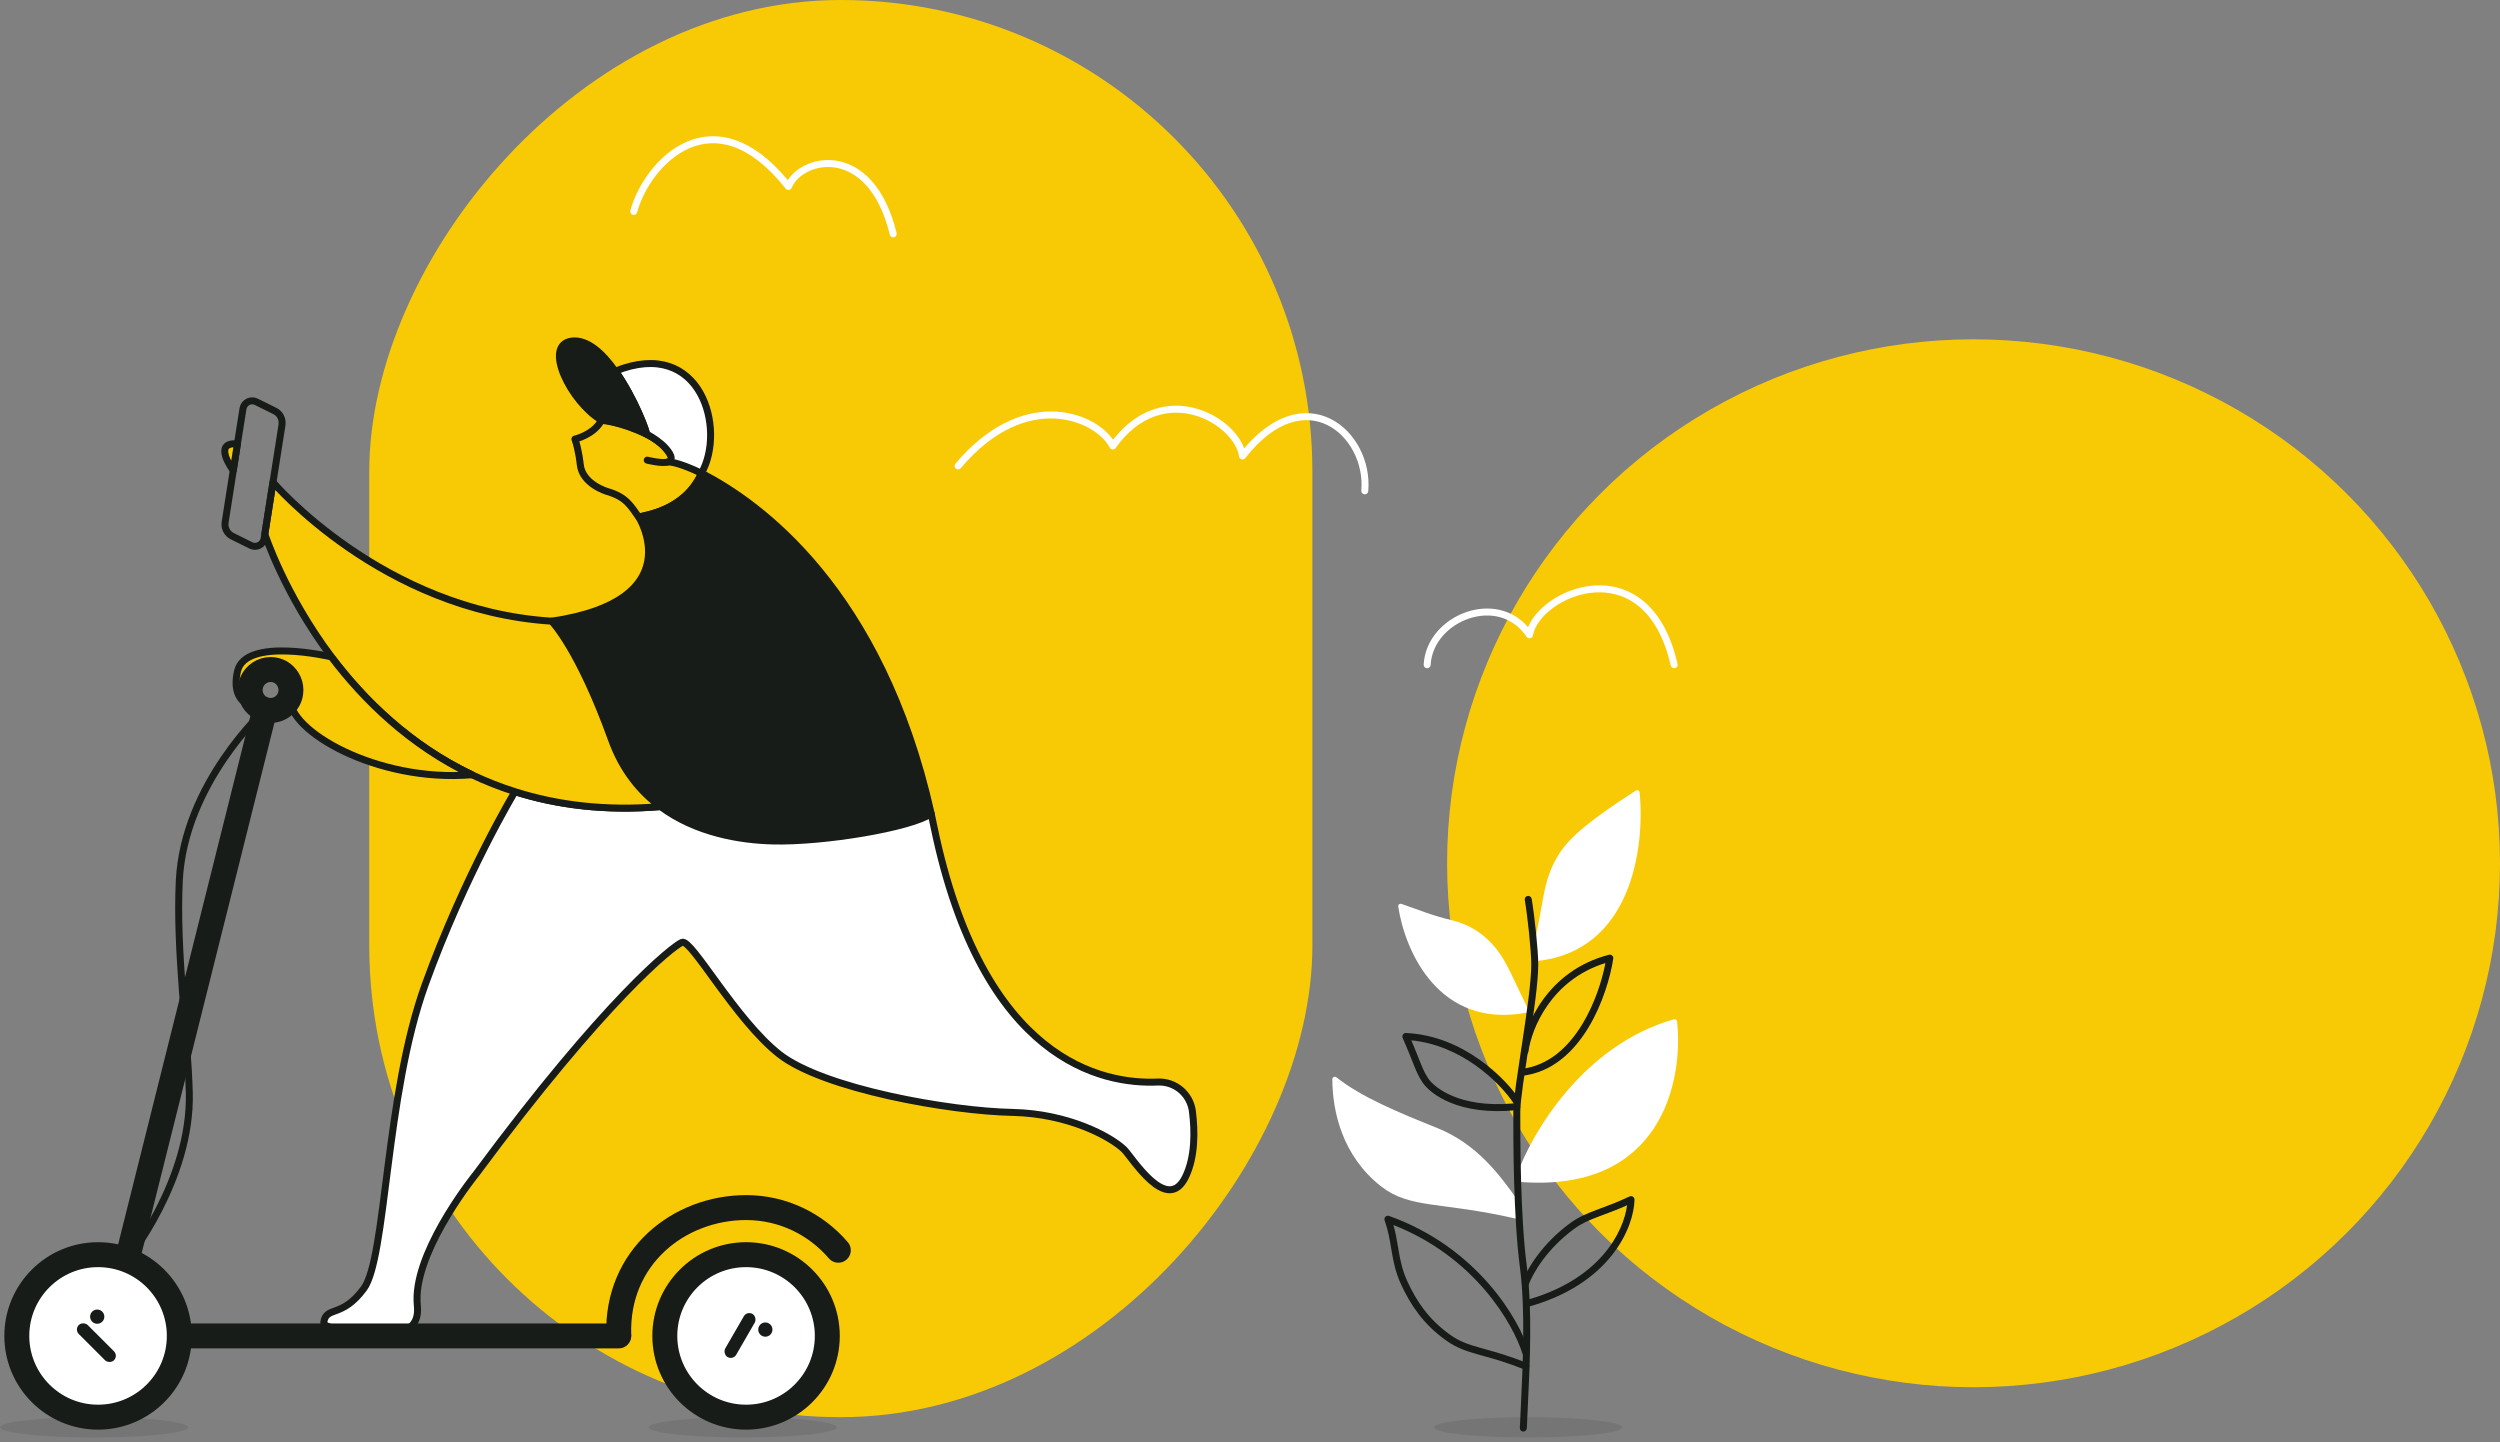 <svg xmlns="http://www.w3.org/2000/svg" width="501" height="289" fill="none" viewBox="0 0 501 289">
    <rect x="0" y="0" width="501" height="289" fill="#808080" stroke="none"/>
    <rect width="189" height="284" fill="#F8CA06" rx="94.5" transform="matrix(1 0 0 -1 74 284)"/>
    <ellipse fill="#F8CA06" rx="105.5" ry="105" transform="matrix(1 0 0 -1 395.5 173)"/>
    <ellipse cx="306.226" cy="286.037" fill="#181C19" opacity=".1" rx="18.849" ry="2.038"/>
    <path fill="#fff" d="M335.46 204.262c-18.173 5.161-28.515 22.821-31.466 31.163-.019.053-.027.106-.027.162v.766c0 .259.208.476.466.497 28.433 2.292 32.963-20.105 31.648-32.18-.033-.301-.33-.491-.621-.408zM304.294 243.701v-2.807c0-.104-.032-.204-.092-.289-3.622-5.092-8.153-11.344-16.259-14.586-7.74-3.096-15.186-6.192-20.119-10.12-.33-.262-.825-.042-.824.379.023 6.422 1.981 15.414 9.825 21.513 5.755 4.476 11.929 2.986 26.848 6.397.314.072.621-.165.621-.487zM307.786 192.615c19.174-1.88 21.882-22.786 20.794-33.827-.036-.368-.449-.555-.759-.355-8.709 5.631-13.118 9.139-15.35 12.647-3.596 5.65-2.947 10.115-5.215 18.575-.012.043-.018.087-.018.131v2.337c0 .291.258.52.548.492zM305.919 202.933c-17.552 3.289-24.352-12.272-25.716-21.261-.055-.363.297-.647.644-.529 4.271 1.454 5.414 2.106 10.367 3.345 5.233 1.308 8.409 4.905 10.138 7.848 1.648 2.805 2.828 5.908 4.918 9.874.155.295-.023.662-.351.723z"/>
    <path fill="#181C19" fill-rule="evenodd" d="M306.138 179.546c.381-.065.743.19.809.571.549 3.183 1.318 10.256 1.318 13.2 0 3.499-.911 9.776-1.806 15.679l-.272 1.788c-.356 2.328-.695 4.556-.964 6.496-.338 2.446-.555 4.38-.555 5.468v.521c-.002 5.179-.008 20.408 1.302 30.456 1.146 8.785.611 19.775.213 27.961-.079 1.636-.153 3.16-.208 4.531-.015.387-.34.687-.727.672-.386-.015-.687-.341-.671-.727.055-1.397.13-2.94.21-4.589.397-8.193.922-19.021-.205-27.667-1.323-10.143-1.316-25.451-1.314-30.624v-.534c0-1.201.233-3.232.569-5.66.269-1.95.611-4.191.966-6.521l.271-1.781c.903-5.951 1.791-12.101 1.791-15.469 0-2.835-.756-9.822-1.298-12.962-.065-.381.19-.743.571-.809z" clip-rule="evenodd"/>
    <path fill="#181C19" fill-rule="evenodd" d="M327.238 239.821c.203.132.324.359.319.601-.116 5.442-4.738 17.065-21.777 21.591l-.359-1.353c15.248-4.05 19.958-13.879 20.645-19.12-1.834.817-3.392 1.398-4.758 1.907-.348.13-.684.255-1.008.378-1.847.702-3.328 1.338-4.803 2.415-5.31 3.877-8.246 8.7-9.239 11.413l-1.315-.481c1.087-2.969 4.192-8.02 9.728-12.063 1.634-1.192 3.26-1.882 5.132-2.592.334-.127.676-.255 1.028-.386 1.627-.607 3.469-1.294 5.728-2.357.219-.103.476-.085.679.047zM277.639 243.837c.191-.192.476-.255.731-.164 17.778 6.368 26.066 20.743 28.078 27.228.115.37-.092.762-.461.876-.369.115-.761-.091-.876-.461-1.861-5.997-9.517-19.406-25.87-25.821.446 1.561.691 3.02.927 4.428l.112.665c.347 2.028.744 3.998 1.76 6.205 1.837 3.993 4.259 7.631 8.599 10.717 1.874 1.332 3.62 1.919 5.974 2.585l.977.273c2.188.607 4.871 1.353 8.45 2.784.359.144.533.551.39.91-.144.359-.551.533-.91.39-3.503-1.401-6.117-2.127-8.301-2.734-.338-.094-.667-.185-.987-.276-2.387-.675-4.326-1.314-6.405-2.791-4.594-3.266-7.151-7.128-9.059-11.273-1.095-2.379-1.516-4.497-1.868-6.555l-.113-.668c-.306-1.826-.606-3.609-1.313-5.588-.091-.255-.027-.539.165-.73zM281.153 207.309c.137-.199.367-.314.609-.302 5.793.269 10.797 2.569 14.686 5.31 3.885 2.738 6.693 5.941 8.103 8.085.185.28.141.645-.085.875.107.109.18.254.197.418.04.385-.24.729-.624.769-11.76 1.222-17.46-3.289-18.967-5.539-.707-1.056-1.137-2.008-1.671-3.326-.125-.309-.256-.639-.398-.996-.463-1.165-1.043-2.623-1.915-4.617-.097-.221-.073-.477.065-.677zm22.197 13.815c-1.325-1.999-3.998-5.047-7.709-7.663-3.475-2.449-7.829-4.497-12.812-4.975.637 1.493 1.101 2.659 1.479 3.611.141.353.269.677.391.977.522 1.291.91 2.137 1.536 3.072 1.141 1.702 6.134 5.965 17.115 4.978zM323.076 191.489c.175.158.259.394.223.627-.556 3.612-2.118 9.1-5.015 13.869-2.896 4.765-7.197 8.922-13.257 9.611-.384.043-.731-.233-.774-.617-.044-.384.232-.731.616-.774 5.451-.62 9.434-4.365 12.218-8.947 2.506-4.124 3.981-8.837 4.64-12.27-10.862 3.369-14.819 13.164-15.431 17.754-.051.383-.403.652-.786.601-.384-.051-.653-.403-.602-.786.677-5.076 5.118-15.989 17.522-19.225.228-.06.471 0 .646.157z" clip-rule="evenodd"/>
    <path fill="#fff" fill-rule="evenodd" d="M245.443 86.643c1.631 1.542 2.645 3.282 2.866 4.825.039.277.241.505.512.577.271.072.56-.024.732-.246 3.067-3.925 6.118-6.104 8.913-7.04 2.784-.933 5.358-.65 7.539.425 4.396 2.169 7.278 7.624 6.799 13.124-.033.385.252.724.637.758.385.033.725-.252.758-.637.522-6-2.596-12.045-7.575-14.5-2.507-1.238-5.464-1.55-8.603-.498-2.838.951-5.787 3.004-8.688 6.422-.544-1.488-1.581-2.954-2.929-4.228-1.784-1.686-4.168-3.089-6.846-3.808-2.684-.72-5.675-.755-8.652.315-2.74.983-5.431 2.89-7.845 5.987-4.189-5.982-18.517-10.702-31.594 4.798-.249.296-.212.737.083.986.296.25.738.212.987-.083 13.25-15.704 27.12-9.425 29.842-4.131.112.217.329.36.572.378.244.017.479-.093.621-.292 2.428-3.4 5.131-5.365 7.807-6.326 2.678-.962 5.375-.934 7.816-.28 2.446.657 4.626 1.941 6.248 3.474zM306.222 125.691c.755-1.869 2.306-3.643 4.259-5.06 2.455-1.78 5.642-3.067 8.972-3.295 3.341-.23 6.837.607 9.852 3.087 3.01 2.475 5.479 6.536 6.878 12.642.087.377-.149.752-.526.839-.376.086-.752-.149-.838-.526-1.351-5.894-3.695-9.646-6.403-11.874-2.704-2.223-5.833-2.98-8.867-2.772-3.045.209-5.983 1.392-8.246 3.033-2.28 1.653-3.781 3.7-4.113 5.578-.049.282-.265.505-.545.564-.28.058-.568-.059-.726-.297-2.788-4.182-7.427-5.023-11.509-3.662-4.108 1.369-7.479 4.914-7.71 9.31-.02.386-.35.683-.736.662-.386-.02-.682-.349-.662-.735.269-5.104 4.148-9.059 8.665-10.565 4.158-1.386 9.001-.742 12.255 3.071zM138.154 29.704c-5.295 2.289-9.183 8.081-10.477 12.853-.102.373-.486.594-.859.492-.373-.1-.594-.485-.493-.858 1.373-5.062 5.485-11.27 11.273-13.772 2.921-1.263 6.259-1.575 9.837-.323 3.354 1.173 6.87 3.703 10.443 8.012 1.794-2.808 5.833-4.634 10.001-3.86 4.732.879 9.511 5.04 11.802 14.46.091.376-.139.755-.515.846-.375.091-.754-.14-.845-.515-2.209-9.08-6.68-12.668-10.698-13.415-4.107-.762-7.874 1.374-8.976 4.019-.095.23-.305.39-.551.424-.245.034-.491-.065-.644-.26-3.697-4.681-7.241-7.257-10.479-8.39-3.224-1.128-6.198-.846-8.819.287z" clip-rule="evenodd"/>
    <ellipse cx="18.849" cy="286.037" fill="#181C19" opacity=".1" rx="18.849" ry="2.038"/>
    <ellipse cx="148.849" cy="286.037" fill="#181C19" opacity=".1" rx="18.849" ry="2.038"/>
    <path fill="#fff" d="M149.504 283.496c8.558 0 15.496-6.938 15.496-15.496 0-8.559-6.938-15.497-15.496-15.497s-15.496 6.938-15.496 15.497c0 8.558 6.938 15.496 15.496 15.496z"/>
    <rect width="2.535" height="9.982" x="149.697" y="262.678" fill="#181C19" rx="1.268" transform="rotate(30 149.697 262.678)"/>
    <circle cx="153.375" cy="266.449" r="1.426" fill="#181C19" transform="rotate(30 153.375 266.449)"/>
    <path fill="#fff" d="M34.947 272.01c2.215-8.266-2.69-16.763-10.958-18.978-8.266-2.215-16.763 2.69-18.978 10.957-2.215 8.267 2.69 16.764 10.957 18.979 8.267 2.215 16.764-2.691 18.979-10.958z"/>
    <rect width="2.535" height="9.982" x="14.889" y="266.435" fill="#181C19" rx="1.268" transform="rotate(-45 14.889 266.435)"/>
    <circle cx="19.483" cy="263.858" r="1.426" fill="#181C19" transform="rotate(-45 19.483 263.858)"/>
    <path stroke="#181C19" stroke-linecap="round" stroke-linejoin="round" stroke-miterlimit="10" stroke-width="1.4" d="M140.596 94.856c-3.471 7.741-11.825 8.408-12.573 8.809-1.628-2.243-2.455-4.031-6.272-5.152 0 0-5.072-1.442-5.472-5.445 0 0-.267-2.803-1.068-5.072 0 0 3.79-.854 5.312-3.764 0 0 4.03.294 9.102 2.83 1.468.72 2.856 1.681 3.87 2.883.401.453.668.827.854 1.147.534.881.321 1.255-.293 1.442-.027-.027 3.336 0 6.54 2.322zM129.705 92.213s2.99.775 4.271.347"/>
    <path fill="#fff" stroke="#181C19" stroke-linecap="round" stroke-linejoin="round" stroke-miterlimit="10" stroke-width="1.4" d="M123.352 74.356c17.216-6.913 22.208 11.745 17.216 20.474-5.018-2.403-6.7-2.27-6.7-2.27.828-.24 1.041-1.014-.453-2.722-1.015-1.121-2.403-2.082-3.871-2.883.267.027-2.349-7.127-6.192-12.599z"/>
    <path fill="#181C19" stroke="#181C19" stroke-linecap="round" stroke-linejoin="round" stroke-miterlimit="10" stroke-width="1.4" d="M114.571 68.35c3.096-.373 6.192 2.43 8.701 6.033 3.924 5.365 6.513 12.519 6.22 12.545-4.992-2.455-9.102-2.829-9.102-2.829-5.926-3.55-11.719-14.948-5.819-15.749zM186.613 163.055c-4.03 2.803-21.594 5.739-31.737 5.472-6.46-.16-15.348-1.601-22.502-6.886-4.084-3.043-7.634-7.341-9.796-13.4-6.593-18.311-12.012-23.756-12.012-23.756 28.001-4.138 17.457-20.847 17.457-20.847.748-.401 9.102-1.041 12.572-8.809 11.505 5.899 35.955 23.329 46.018 68.226z"/>
    <path fill="#fff" stroke="#181C19" stroke-linecap="round" stroke-linejoin="round" stroke-miterlimit="10" stroke-width="1.4" d="M237.595 235.819c-3.737 7.741-10.837-4.057-12.359-5.498-2.776-2.616-11.211-7.154-22.315-7.394-12.545-.24-37.956-4.725-46.765-11.665-8.808-6.94-17.617-23.222-19.485-22.421-1.869.8-15.322 11.397-41.214 46.365 0 0-11.45 14.066-11.878 24.503-.027.748 0 1.522.08 2.269.107 1.308-.027 4.591-4.084 4.805-5.071.267-15.001 0-14.68-1.869.533-3.203 3.63-.747 8.007-6.673 4.538-6.139 4.27-38.704 12.279-60.859 8.007-22.155 18.017-38.731 18.017-38.731 8.435 2.67 18.098 3.924 29.175 2.99 7.154 5.312 16.042 6.726 22.502 6.887 10.143.267 27.707-2.67 31.737-5.472.187.827.374 1.681.534 2.535 9.743 47.139 33.873 51.731 44.844 51.25 3.496-.16 6.512 2.376 6.966 5.846.507 4.03.561 9.155-1.361 13.132z"/>
    <path fill="#F8CA06" stroke="#181C19" stroke-linecap="round" stroke-linejoin="round" stroke-miterlimit="10" stroke-width="1.4" d="M132.374 161.641c-11.078.934-20.767-.32-29.175-2.99-3.043-.961-5.9-2.108-8.622-3.39-12.465-5.925-21.647-14.974-28.16-23.649-9.45-12.599-13.267-24.371-13.347-24.584L54.7 96.644s21.807 25.679 55.84 27.841c0 0 5.419 5.445 12.012 23.756 2.189 6.059 5.712 10.357 9.823 13.4z"/>
    <path stroke="#181C19" stroke-linecap="round" stroke-linejoin="round" stroke-miterlimit="10" stroke-width="1.4" d="M56.514 85.14L54.7 96.67l-1.628 10.383-.134.855c-.186 1.254-1.548 1.948-2.669 1.388l-3.71-1.842c-1.041-.507-1.628-1.655-1.442-2.803l1.629-10.357.827-5.311 1.121-7.074c.187-1.254 1.548-1.948 2.67-1.388l3.71 1.842c1.014.48 1.601 1.601 1.441 2.776z"/>
    <path fill="#F8CA06" stroke="#181C19" stroke-linecap="round" stroke-linejoin="round" stroke-miterlimit="10" stroke-width="1.4" d="M47.572 88.957l-.828 5.311c-.026 0-4.324-5.765.828-5.311zM94.577 155.261c-19.192 1.602-36.996-8.995-36.355-15.268.053-.427.053-.854.027-1.228.026-.16.026-.293.026-.454 0-1.548-.854-2.882-2.108-3.576-1.816-1.148-4.271-.748-5.339 1.041-.16.266-.294.56-.374.827-.24.507-.373 1.094-.373 1.708 0 1.015.373 1.949.987 2.67.294.507.534.827.534.827s-5.605-.32-4.004-7.287c1.602-6.967 18.792-2.883 18.792-2.883 6.54 8.622 15.722 17.671 28.187 23.623z"/>
    <path stroke="#181C19" stroke-linecap="round" stroke-linejoin="round" stroke-miterlimit="10" stroke-width="1.4" d="M58.275 138.739c-.08-2.002-.96-3.31-2.082-4.031M51.095 140.954c-.534-.961-1.201-2.642-.64-4.377"/>
    <path stroke="#181C19" stroke-linecap="round" stroke-linejoin="round" stroke-miterlimit="10" stroke-width="5" d="M53.069 142.235l-27.6 110.267M35.934 267.717H124M19.652 283.999c8.992 0 16.282-7.289 16.282-16.282s-7.29-16.282-16.282-16.282c-8.993 0-16.283 7.289-16.283 16.282s7.29 16.282 16.283 16.282zM149.511 283.999c8.992 0 16.282-7.289 16.282-16.282s-7.29-16.282-16.282-16.282c-8.993 0-16.282 7.289-16.282 16.282s7.289 16.282 16.282 16.282z"/>
    <path stroke="#181C19" stroke-linecap="round" stroke-linejoin="round" stroke-miterlimit="10" stroke-width="5" d="M167.999 250.549c-4.512-5.247-11.113-8.549-18.472-8.549-13.536 0-26.028 10-25.528 25.5M58.303 138.285c0 .16 0 .294-.027.454-.214 2.055-1.949 3.63-4.057 3.63-.4 0-.774-.053-1.121-.16-.774-.214-1.468-.668-1.976-1.255-.614-.72-.987-1.655-.987-2.669 0-.614.133-1.175.373-1.708.641-1.415 2.082-2.403 3.737-2.403.721 0 1.388.187 1.976.507 1.228.721 2.082 2.056 2.082 3.604z"/>
    <path stroke="#181C19" stroke-linecap="round" stroke-linejoin="round" stroke-miterlimit="10" stroke-width="1.4" d="M53.069 142.235S36.884 157 35.932 176.482c-.694 14.2 1.682 30.456 2.002 42.468.48 17.537-12.465 33.579-12.465 33.579"/>
</svg>
